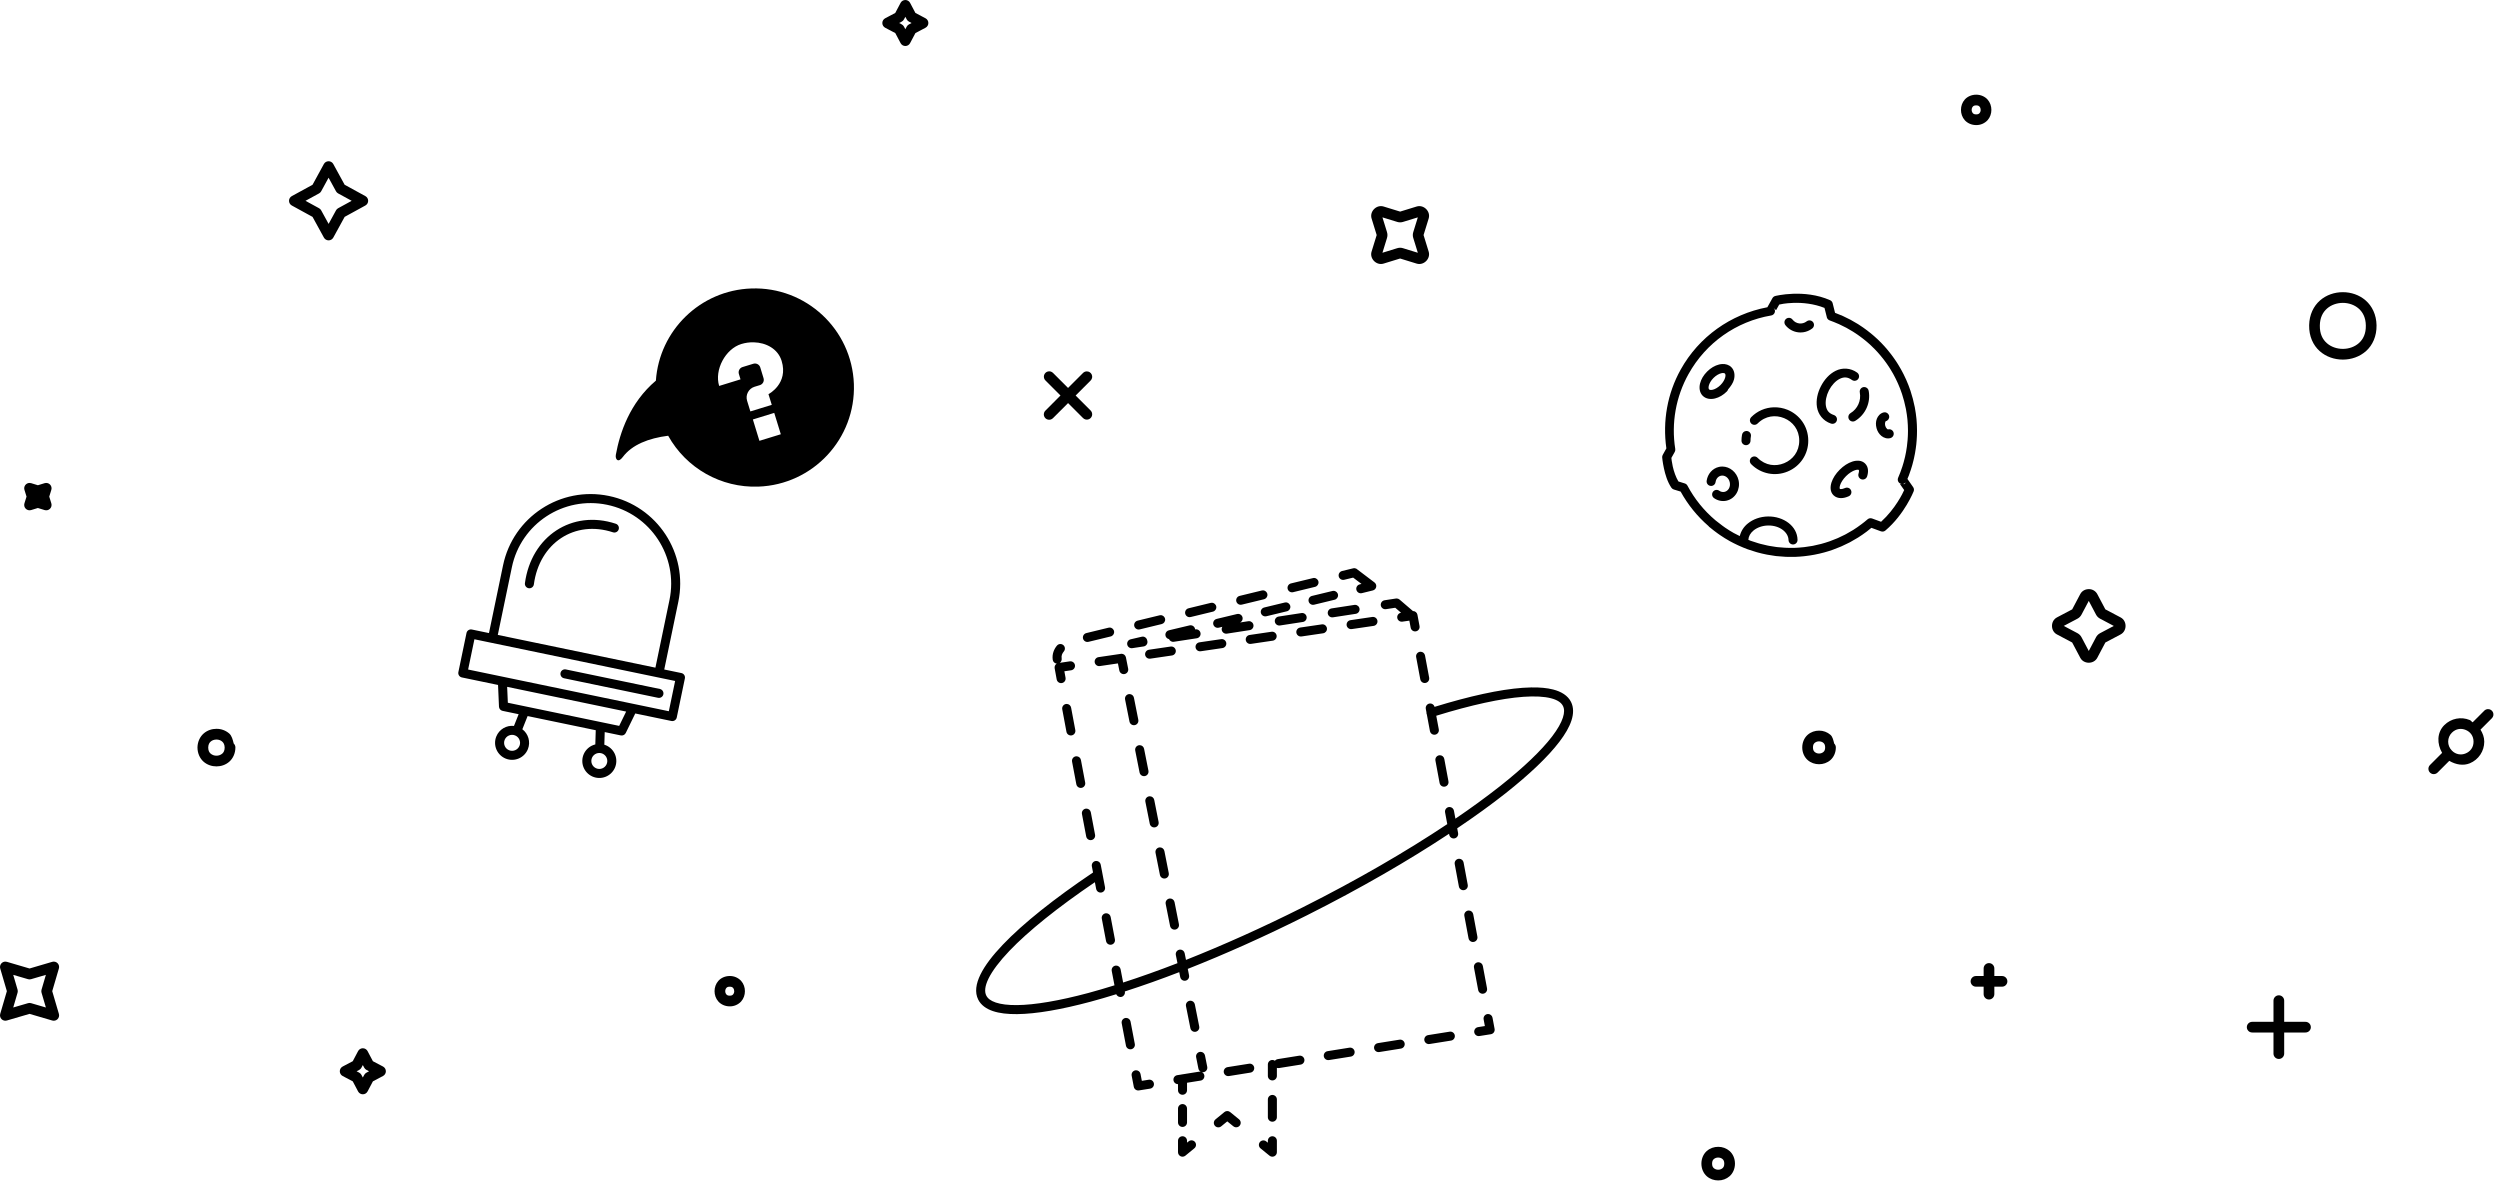 <?xml version="1.0" encoding="UTF-8"?>
<svg width="277px" height="131px" viewBox="0 0 277 131" version="1.1" xmlns="http://www.w3.org/2000/svg" xmlns:xlink="http://www.w3.org/1999/xlink">
    <!-- Generator: Sketch 48.1 (47250) - http://www.bohemiancoding.com/sketch -->
    <title>empty-no-repo</title>
    <desc>Created with Sketch.</desc>
    <defs></defs>
    <g stroke="none" stroke-width="1" fill="none" fill-rule="evenodd">
        <g fill="#000000" fill-rule="nonzero">
            <path d="M70.126,62.186 C68.339,57.596 63.17,55.322 58.581,57.109 C53.991,58.895 51.718,64.063 53.504,68.653 L56.281,75.793 L72.904,69.325 L70.126,62.186 Z M73.732,70.076 L56.178,76.906 C55.921,77.006 55.631,76.878 55.531,76.621 L52.572,69.016 C50.586,63.911 53.113,58.163 58.218,56.177 C63.322,54.19 69.07,56.718 71.058,61.823 L74.017,69.428 C74.117,69.686 73.989,69.976 73.732,70.076 Z M56.583,68.921 C54.602,64.737 56.473,60.446 60.792,59.31 C61.059,59.239 61.218,58.966 61.148,58.699 C61.078,58.432 60.804,58.272 60.537,58.343 C55.601,59.641 53.435,64.609 55.679,69.349 C55.798,69.599 56.096,69.705 56.345,69.587 C56.595,69.469 56.701,69.171 56.583,68.921 Z M76.78,72.564 L75.539,69.373 L54.371,77.61 L55.612,80.801 L76.78,72.564 Z M77.609,73.315 L55.509,81.914 C55.252,82.014 54.962,81.887 54.862,81.629 L53.258,77.506 C53.158,77.249 53.285,76.959 53.542,76.859 L75.642,68.26 C75.9,68.16 76.19,68.287 76.29,68.545 L77.894,72.668 C77.994,72.925 77.866,73.215 77.609,73.315 Z M74.604,71.037 L64.69,74.894 C64.432,74.994 64.305,75.284 64.405,75.542 C64.505,75.799 64.795,75.926 65.052,75.826 L74.966,71.969 C75.224,71.869 75.351,71.579 75.251,71.322 C75.151,71.065 74.861,70.937 74.604,71.037 Z M72.834,75.173 L60.285,80.056 L61.308,81.491 L73.05,76.922 L72.834,75.173 Z M73.775,77.712 L61.308,82.564 C61.095,82.647 60.852,82.575 60.72,82.389 L59.098,80.113 C58.908,79.847 59.02,79.475 59.323,79.357 L73.07,74.009 C73.374,73.89 73.708,74.09 73.748,74.413 L74.09,77.185 C74.118,77.412 73.988,77.629 73.775,77.712 Z M64.989,84.787 C64.894,84.308 64.427,83.997 63.949,84.092 C63.469,84.188 63.158,84.654 63.253,85.133 C63.349,85.613 63.814,85.924 64.293,85.829 C64.773,85.733 65.084,85.267 64.989,84.787 Z M63.276,83.275 L62.886,81.32 C62.832,81.049 63.008,80.786 63.279,80.732 C63.55,80.678 63.813,80.854 63.867,81.124 L64.256,83.08 C65.082,83.139 65.801,83.741 65.97,84.592 C66.173,85.614 65.51,86.605 64.489,86.809 C63.468,87.012 62.476,86.35 62.272,85.328 C62.103,84.477 62.535,83.646 63.276,83.275 Z M73.03,79.937 C73.174,80.173 73.099,80.481 72.862,80.624 C72.626,80.767 72.319,80.692 72.176,80.456 L70.917,78.382 C70.773,78.146 70.848,77.839 71.085,77.695 C71.321,77.552 71.628,77.627 71.771,77.863 L73.03,79.937 Z M74.078,80.922 C73.825,80.504 73.28,80.371 72.863,80.624 C72.444,80.878 72.311,81.422 72.565,81.84 C72.818,82.258 73.363,82.391 73.781,82.137 C74.199,81.883 74.332,81.339 74.078,80.922 Z M74.933,80.404 C75.473,81.292 75.19,82.452 74.3,82.992 C73.41,83.532 72.25,83.249 71.71,82.359 C71.17,81.469 71.454,80.311 72.344,79.769 C73.234,79.23 74.394,79.513 74.933,80.404 Z" transform="translate(64.911, 71.172) rotate(33) translate(-64.911, -71.172) "></path>
            <path d="M83.242,31.963 C77.567,32.163 73.052,36.633 72.672,42.176 C69.779,44.626 68.674,47.965 68.236,50.383 C68.146,50.865 68.473,51.35 68.996,50.65 C70.028,49.267 71.873,48.552 74.033,48.28 C76.038,51.887 79.896,54.065 84.02,53.918 C90.083,53.703 94.823,48.615 94.61,42.553 L94.61,42.551 C94.391,36.488 89.302,31.748 83.242,31.963 Z M83.512,37.928 C84.889,37.96 86.196,38.654 86.605,39.986 C87.385,42.519 85.146,43.674 85.146,43.674 L85.512,44.857 L83.141,45.587 L82.777,44.402 L82.779,44.404 C82.579,43.754 82.948,43.056 83.599,42.854 L84.189,42.674 C84.347,42.627 84.48,42.519 84.558,42.372 C84.635,42.226 84.65,42.055 84.599,41.898 L84.239,40.715 C84.192,40.557 84.084,40.425 83.938,40.348 C83.792,40.271 83.622,40.255 83.465,40.305 L82.279,40.668 C82.121,40.715 81.989,40.823 81.912,40.968 C81.835,41.114 81.819,41.284 81.869,41.441 L82.049,42.033 L79.682,42.762 C79.136,40.986 80.366,38.662 82.141,38.115 C82.585,37.98 83.047,37.917 83.511,37.928 L83.512,37.928 Z M85.785,45.748 L86.514,48.115 L84.143,48.844 L83.418,46.477 L85.785,45.748 Z"></path>
            <path d="M100.303,-5.82867088e-15 C100.087,0.003 99.889,0.123 99.787,0.314 L99.195,1.434 L98.078,2.025 C97.883,2.127 97.761,2.33 97.761,2.55 C97.761,2.77 97.883,2.973 98.078,3.075 L99.198,3.665 L99.788,4.783 C99.891,4.977 100.092,5.098 100.312,5.098 C100.532,5.098 100.733,4.977 100.836,4.783 L101.428,3.666 L102.547,3.074 C102.742,2.971 102.863,2.769 102.863,2.55 C102.863,2.33 102.742,2.128 102.547,2.025 L101.427,1.434 L100.836,0.314 C100.731,0.118 100.526,-0.004 100.303,-7.16092496e-15 Z M100.313,1.861 L100.465,2.148 C100.52,2.253 100.606,2.34 100.711,2.396 L101,2.551 L100.71,2.703 C100.606,2.759 100.52,2.844 100.465,2.949 L100.312,3.236 L100.16,2.949 C100.104,2.843 100.018,2.757 99.912,2.701 L99.625,2.549 L99.912,2.396 C100.018,2.34 100.104,2.254 100.16,2.148 L100.313,1.861 Z M218.961,10.491 C218.449,10.491 217.988,10.702 217.697,11.029 C217.407,11.356 217.276,11.769 217.276,12.174 C217.276,12.578 217.406,12.991 217.697,13.318 C217.988,13.645 218.449,13.859 218.961,13.859 C219.439,13.866 219.898,13.669 220.223,13.319 C220.513,12.991 220.645,12.579 220.645,12.174 C220.645,11.769 220.513,11.356 220.223,11.029 C219.933,10.702 219.473,10.49 218.961,10.49 L218.961,10.491 Z M218.961,11.676 C219.177,11.676 219.263,11.736 219.336,11.818 C219.418,11.918 219.461,12.045 219.459,12.174 C219.459,12.314 219.409,12.449 219.336,12.531 C219.263,12.614 219.176,12.674 218.961,12.674 C218.746,12.674 218.657,12.614 218.584,12.531 C218.502,12.43 218.459,12.304 218.461,12.174 C218.461,12.033 218.511,11.901 218.584,11.818 C218.657,11.736 218.746,11.676 218.961,11.676 Z M36.39,17.866 C36.18,17.871 35.988,17.988 35.886,18.172 L34.63,20.472 L32.331,21.73 C32.141,21.834 32.023,22.033 32.023,22.25 C32.023,22.467 32.141,22.666 32.331,22.77 L34.63,24.03 L35.89,26.326 C35.994,26.515 36.193,26.633 36.41,26.633 C36.626,26.633 36.825,26.515 36.929,26.326 L38.187,24.029 L40.485,22.769 C40.674,22.665 40.792,22.466 40.792,22.25 C40.792,22.033 40.674,21.834 40.485,21.73 L38.185,20.47 L36.927,18.172 C36.82,17.977 36.612,17.858 36.39,17.865 L36.39,17.866 Z M36.407,19.691 L37.23,21.195 C37.284,21.294 37.365,21.376 37.464,21.43 L38.966,22.25 L37.464,23.072 C37.365,23.126 37.284,23.208 37.23,23.307 L36.41,24.809 L35.587,23.307 C35.533,23.208 35.452,23.126 35.353,23.072 L33.849,22.25 L35.351,21.43 C35.451,21.375 35.533,21.293 35.587,21.193 L36.407,19.691 Z M153.3,22.881 C152.516,22.641 151.73,23.428 151.972,24.211 L152.536,26.043 L151.983,27.836 C151.983,27.837 151.983,27.837 151.983,27.838 C151.978,27.851 151.974,27.864 151.97,27.877 C151.728,28.66 152.514,29.447 153.298,29.207 L155.132,28.643 L156.966,29.207 C157.75,29.45 158.539,28.661 158.296,27.877 L157.731,26.043 L158.296,24.213 L158.296,24.211 C158.54,23.427 157.752,22.642 156.97,22.881 C156.969,22.881 156.969,22.881 156.968,22.881 L155.134,23.445 L153.3,22.881 Z M153.175,24.084 L154.821,24.59 C154.822,24.591 154.824,24.591 154.825,24.592 C155.028,24.652 155.242,24.652 155.445,24.592 C155.446,24.591 155.447,24.591 155.448,24.59 L157.095,24.084 L156.587,25.73 C156.586,25.731 156.586,25.733 156.585,25.734 C156.525,25.936 156.525,26.152 156.585,26.354 C156.586,26.355 156.586,26.356 156.587,26.357 L157.095,28.006 L155.452,27.5 C155.244,27.433 155.021,27.433 154.813,27.5 L154.811,27.5 L153.175,28.006 L153.683,26.357 L153.681,26.357 C153.745,26.153 153.745,25.934 153.681,25.73 L153.683,25.73 L153.175,24.084 Z M259.587,32.373 C258.68,32.373 257.764,32.67 257.056,33.291 C256.348,33.911 255.874,34.865 255.853,36.041 C255.831,37.256 256.294,38.247 257.009,38.891 C257.723,39.535 258.659,39.844 259.587,39.844 C260.514,39.844 261.45,39.534 262.165,38.891 C262.88,38.247 263.343,37.256 263.321,36.041 C263.301,34.865 262.824,33.911 262.116,33.291 C261.408,32.671 260.494,32.373 259.586,32.373 L259.587,32.373 Z M259.587,33.559 C260.232,33.559 260.87,33.776 261.335,34.184 C261.8,34.592 262.12,35.181 262.135,36.063 C262.152,36.979 261.838,37.588 261.37,38.01 C260.902,38.432 260.25,38.656 259.587,38.656 C258.925,38.656 258.27,38.432 257.802,38.01 C257.334,37.588 257.022,36.98 257.038,36.063 C257.054,35.181 257.373,34.592 257.838,34.183 C258.304,33.776 258.942,33.559 259.587,33.559 Z M120.402,41.15 C120.248,41.155 120.101,41.219 119.994,41.33 L118.34,42.984 L116.688,41.332 C116.54,41.172 116.317,41.107 116.107,41.16 C115.896,41.214 115.732,41.378 115.678,41.589 C115.625,41.799 115.69,42.022 115.85,42.17 L117.502,43.822 L115.85,45.477 C115.687,45.624 115.619,45.849 115.672,46.061 C115.725,46.274 115.891,46.44 116.104,46.493 C116.317,46.546 116.541,46.477 116.688,46.314 L118.342,44.662 L119.994,46.314 C120.143,46.468 120.363,46.531 120.57,46.477 C120.778,46.423 120.94,46.261 120.995,46.054 C121.049,45.847 120.988,45.626 120.834,45.477 L119.18,43.824 L120.834,42.17 C121.011,42 121.065,41.738 120.969,41.511 C120.873,41.285 120.648,41.141 120.402,41.15 Z M3.273,53.51 C3.085,53.511 2.909,53.601 2.798,53.752 C2.687,53.903 2.654,54.098 2.709,54.277 L2.939,55.025 L2.707,55.773 C2.642,55.983 2.698,56.212 2.853,56.367 C3.008,56.523 3.237,56.58 3.447,56.516 L4.197,56.286 L4.945,56.516 C5.155,56.581 5.385,56.525 5.541,56.369 C5.696,56.213 5.753,55.983 5.687,55.773 L5.457,55.025 L5.687,54.277 C5.752,54.067 5.695,53.839 5.54,53.683 C5.385,53.528 5.157,53.471 4.947,53.535 L4.199,53.765 L3.449,53.535 C3.392,53.518 3.333,53.509 3.273,53.51 Z M231.436,65.275 C231.062,65.275 230.69,65.457 230.498,65.818 C230.497,65.818 230.497,65.818 230.496,65.818 L229.598,67.518 L227.902,68.412 C227.902,68.413 227.902,68.413 227.902,68.414 C227.18,68.798 227.18,69.907 227.902,70.291 L229.596,71.188 L230.496,72.887 C230.497,72.888 230.497,72.888 230.498,72.889 C230.882,73.611 231.991,73.611 232.375,72.889 C232.376,72.888 232.376,72.888 232.377,72.887 L233.275,71.189 L234.971,70.293 C234.971,70.292 234.971,70.292 234.971,70.291 C235.693,69.907 235.693,68.798 234.971,68.414 L233.273,67.516 L232.375,65.818 C232.187,65.476 231.825,65.267 231.435,65.275 L231.436,65.275 Z M231.436,66.58 L232.242,68.104 C232.342,68.292 232.497,68.447 232.686,68.547 L234.209,69.354 L232.686,70.158 C232.685,70.159 232.685,70.159 232.684,70.16 C232.496,70.26 232.342,70.414 232.242,70.602 C232.242,70.603 232.242,70.603 232.242,70.604 L231.436,72.127 L230.631,70.606 L230.629,70.604 C230.53,70.415 230.377,70.261 230.189,70.16 C230.188,70.159 230.188,70.159 230.187,70.158 L228.664,69.352 L230.187,68.547 C230.188,68.547 230.188,68.547 230.189,68.547 C230.377,68.447 230.529,68.292 230.629,68.104 L230.631,68.1 L231.436,66.58 Z M275.66,78.57 C275.506,78.575 275.359,78.639 275.252,78.75 L273.969,80.033 C273.854,79.963 273.779,79.833 273.656,79.781 C272.688,79.379 271.573,79.6 270.832,80.341 C270.831,80.341 270.831,80.341 270.83,80.341 C269.985,81.187 270.015,82.426 270.586,83.418 L269.24,84.764 C269.09,84.914 269.032,85.133 269.087,85.337 C269.142,85.542 269.302,85.702 269.507,85.756 C269.712,85.811 269.93,85.752 270.08,85.602 L271.38,84.301 C272.108,84.731 272.94,84.869 273.656,84.572 C274.625,84.172 275.257,83.226 275.256,82.178 C275.256,81.67 275.076,81.23 274.838,80.844 L276.092,79.59 C276.269,79.42 276.323,79.158 276.227,78.931 C276.131,78.705 275.906,78.561 275.66,78.57 Z M272.422,80.78 C272.685,80.735 272.953,80.774 273.202,80.877 C273.697,81.083 274.068,81.527 274.068,82.177 C274.068,82.829 273.698,83.271 273.201,83.477 C272.686,83.703 272.085,83.587 271.691,83.186 C271.682,83.176 271.673,83.167 271.664,83.158 C271.402,82.895 271.256,82.539 271.257,82.168 C271.258,81.797 271.406,81.441 271.67,81.18 C271.9,80.951 272.16,80.823 272.422,80.78 Z M23.982,80.753 C23.482,80.753 22.972,80.917 22.57,81.267 C22.168,81.617 21.897,82.163 21.88,82.8 C21.88,82.805 21.88,82.81 21.88,82.815 C21.88,83.466 22.146,84.03 22.55,84.39 C22.956,84.75 23.474,84.917 23.982,84.917 C24.492,84.917 25.007,84.75 25.412,84.39 C25.817,84.03 26.082,83.466 26.082,82.815 C26.082,82.81 26.082,82.805 26.082,82.8 C26.082,82.799 26.082,82.799 26.082,82.798 C26.078,82.64 26.01,82.49 25.895,82.382 C25.789,81.96 25.685,81.522 25.393,81.267 C25.001,80.931 24.5,80.748 23.983,80.753 L23.982,80.753 Z M201.551,80.954 C201.102,80.954 200.645,81.101 200.285,81.421 C199.925,81.741 199.689,82.245 199.689,82.815 C199.689,83.387 199.925,83.89 200.285,84.21 C200.645,84.53 201.102,84.677 201.551,84.677 C202,84.677 202.458,84.53 202.818,84.21 C203.178,83.89 203.412,83.387 203.412,82.815 C203.412,82.653 203.346,82.497 203.229,82.385 C203.135,82.027 203.065,81.642 202.816,81.421 C202.466,81.115 202.016,80.949 201.551,80.954 Z M23.982,81.94 C24.222,81.94 24.453,82.022 24.613,82.161 C24.772,82.299 24.881,82.488 24.893,82.823 C24.89,83.17 24.783,83.362 24.625,83.503 C24.445,83.653 24.217,83.734 23.982,83.731 C23.748,83.734 23.52,83.653 23.34,83.503 C23.181,83.362 23.073,83.17 23.07,82.823 C23.081,82.488 23.191,82.299 23.35,82.161 C23.51,82.021 23.742,81.941 23.982,81.941 L23.982,81.94 Z M201.551,82.142 C201.736,82.142 201.914,82.205 202.029,82.308 C202.145,82.41 202.227,82.541 202.227,82.815 C202.227,83.09 202.145,83.221 202.029,83.323 C201.895,83.434 201.725,83.493 201.551,83.491 C201.377,83.494 201.208,83.434 201.074,83.323 C200.959,83.221 200.877,83.09 200.877,82.815 C200.877,82.541 200.957,82.41 201.072,82.308 C201.207,82.198 201.377,82.139 201.551,82.142 Z M0.584,106.547 C0.399,106.55 0.226,106.639 0.117,106.788 C0.007,106.936 -0.027,107.128 0.024,107.305 L0.76,109.822 L0.023,112.338 C-0.037,112.546 0.021,112.77 0.174,112.923 C0.328,113.076 0.552,113.133 0.76,113.072 L3.275,112.336 L5.791,113.074 C5.999,113.134 6.223,113.076 6.376,112.923 C6.528,112.77 6.586,112.546 6.525,112.338 L5.787,109.822 L6.525,107.307 C6.587,107.099 6.529,106.874 6.376,106.72 C6.222,106.566 5.997,106.509 5.789,106.57 L3.275,107.309 L0.76,106.57 C0.703,106.554 0.643,106.546 0.584,106.547 Z M220.371,106.711 C220.214,106.713 220.064,106.778 219.954,106.891 C219.845,107.004 219.785,107.156 219.787,107.313 L219.787,108.141 L218.961,108.141 C218.744,108.132 218.539,108.243 218.427,108.43 C218.316,108.617 218.316,108.85 218.427,109.037 C218.539,109.224 218.744,109.335 218.961,109.326 L219.787,109.326 L219.787,110.152 C219.787,110.48 220.052,110.745 220.38,110.745 C220.708,110.745 220.973,110.48 220.973,110.152 L220.973,109.326 L221.801,109.326 C222.018,109.335 222.223,109.224 222.335,109.037 C222.446,108.85 222.446,108.617 222.335,108.43 C222.223,108.243 222.018,108.132 221.801,108.141 L220.973,108.141 L220.973,107.313 C220.975,107.153 220.913,106.998 220.799,106.885 C220.686,106.771 220.531,106.709 220.371,106.711 Z M1.467,108.014 L3.107,108.494 C3.216,108.526 3.332,108.526 3.441,108.494 L5.084,108.014 L4.602,109.656 C4.57,109.765 4.57,109.881 4.602,109.99 L5.084,111.63 L3.441,111.15 C3.333,111.118 3.217,111.118 3.109,111.15 L1.467,111.63 L1.947,109.988 C1.979,109.88 1.979,109.764 1.947,109.656 L1.467,108.014 Z M80.857,108.141 C80.346,108.141 79.887,108.351 79.596,108.678 C79.306,109.004 79.172,109.418 79.172,109.822 C79.172,110.227 79.304,110.638 79.594,110.965 C79.884,111.292 80.342,111.505 80.854,111.505 C81.331,111.512 81.79,111.316 82.115,110.967 C82.405,110.64 82.537,110.229 82.537,109.824 C82.537,109.42 82.407,109.009 82.117,108.682 C81.792,108.332 81.335,108.135 80.857,108.141 Z M80.855,109.326 C81.071,109.326 81.158,109.386 81.23,109.469 C81.311,109.569 81.354,109.695 81.352,109.824 C81.354,109.954 81.31,110.08 81.228,110.18 C81.155,110.262 81.071,110.32 80.855,110.32 C80.64,110.32 80.553,110.26 80.48,110.178 C80.398,110.078 80.355,109.951 80.357,109.822 C80.357,109.682 80.407,109.549 80.48,109.467 C80.553,109.385 80.64,109.326 80.855,109.327 L80.855,109.326 Z M252.486,110.279 C252.329,110.281 252.179,110.346 252.069,110.459 C251.96,110.572 251.9,110.724 251.902,110.881 L251.902,113.217 L249.564,113.217 C249.347,113.208 249.142,113.319 249.03,113.506 C248.919,113.693 248.919,113.926 249.03,114.113 C249.142,114.3 249.347,114.411 249.564,114.402 L251.902,114.402 L251.902,116.74 C251.902,117.068 252.167,117.333 252.495,117.333 C252.823,117.333 253.088,117.068 253.088,116.74 L253.088,114.402 L255.426,114.402 C255.643,114.411 255.848,114.3 255.96,114.113 C256.071,113.926 256.071,113.693 255.96,113.506 C255.848,113.319 255.643,113.208 255.426,113.217 L253.088,113.217 L253.088,110.881 C253.09,110.721 253.028,110.566 252.914,110.453 C252.801,110.339 252.646,110.277 252.486,110.279 Z M40.19,116.146 C39.974,116.15 39.777,116.272 39.677,116.463 L39.085,117.582 L37.965,118.172 C37.77,118.275 37.649,118.477 37.649,118.697 C37.649,118.916 37.77,119.118 37.965,119.221 L39.085,119.813 L39.677,120.932 C39.78,121.127 39.982,121.248 40.202,121.248 C40.421,121.248 40.623,121.127 40.726,120.932 L41.317,119.814 L42.437,119.221 C42.632,119.119 42.754,118.916 42.754,118.696 C42.754,118.476 42.632,118.273 42.437,118.171 L41.317,117.582 L40.726,116.462 C40.621,116.264 40.414,116.142 40.19,116.146 Z M40.2,118.008 L40.355,118.297 C40.411,118.403 40.497,118.489 40.603,118.545 L40.892,118.697 L40.601,118.852 C40.496,118.908 40.411,118.993 40.355,119.098 L40.2,119.387 L40.048,119.097 C39.993,118.992 39.907,118.906 39.802,118.85 L39.512,118.697 L39.802,118.545 C39.907,118.489 39.993,118.402 40.048,118.297 L40.2,118.008 Z M190.374,127.068 C189.925,127.068 189.468,127.215 189.108,127.535 C188.748,127.855 188.515,128.359 188.515,128.93 C188.515,129.5 188.748,130.004 189.108,130.324 C189.468,130.644 189.925,130.791 190.374,130.791 C190.84,130.796 191.291,130.63 191.642,130.324 C192.002,130.004 192.235,129.501 192.235,128.93 C192.235,128.359 192.002,127.855 191.642,127.535 C191.291,127.229 190.84,127.063 190.374,127.068 Z M190.374,128.256 C190.559,128.256 190.737,128.319 190.853,128.422 C190.968,128.525 191.05,128.655 191.05,128.93 C191.05,129.204 190.968,129.335 190.853,129.438 C190.718,129.549 190.548,129.608 190.374,129.605 C190.2,129.608 190.031,129.549 189.897,129.438 C189.782,129.335 189.7,129.204 189.7,128.93 C189.7,128.655 189.782,128.525 189.897,128.422 C190.031,128.312 190.2,128.253 190.374,128.256 Z"></path>
            <path d="M150.018,62.953 C149.962,62.955 149.906,62.967 149.854,62.988 L148.701,63.268 C148.433,63.333 148.268,63.604 148.333,63.872 C148.398,64.14 148.669,64.305 148.937,64.24 L149.93,64 L150.854,64.7 L150.656,64.748 C150.387,64.813 150.223,65.084 150.288,65.353 C150.353,65.622 150.624,65.786 150.893,65.721 L152.111,65.421 C152.298,65.375 152.442,65.227 152.481,65.039 C152.521,64.85 152.449,64.656 152.297,64.539 L150.42,63.115 C150.34,63.029 150.233,62.974 150.117,62.959 C150.084,62.954 150.05,62.952 150.017,62.953 L150.018,62.953 Z M145.605,64.037 C145.586,64.037 145.568,64.037 145.549,64.039 C145.521,64.042 145.494,64.047 145.467,64.055 L143.039,64.643 C142.771,64.708 142.606,64.979 142.671,65.247 C142.736,65.515 143.007,65.68 143.275,65.615 L145.701,65.025 C145.948,64.97 146.115,64.74 146.091,64.489 C146.066,64.238 145.859,64.044 145.606,64.037 L145.605,64.037 Z M139.938,65.412 C139.893,65.411 139.848,65.417 139.805,65.428 L137.377,66.018 C137.194,66.051 137.045,66.183 136.99,66.36 C136.934,66.537 136.981,66.73 137.112,66.862 C137.243,66.994 137.436,67.042 137.613,66.988 L140.041,66.4 C140.289,66.345 140.456,66.113 140.43,65.86 C140.403,65.608 140.192,65.415 139.938,65.412 Z M147.77,65.465 C147.751,65.465 147.732,65.465 147.713,65.467 C147.685,65.47 147.657,65.475 147.629,65.482 C146.936,65.651 146.176,65.833 145.365,66.029 C145.096,66.094 144.932,66.365 144.997,66.634 C145.062,66.903 145.333,67.067 145.602,67.002 L147.865,66.453 C148.112,66.398 148.279,66.168 148.255,65.917 C148.23,65.666 148.023,65.472 147.77,65.465 Z M154.75,66.311 C154.723,66.311 154.696,66.312 154.67,66.316 L153.424,66.506 C153.244,66.529 153.09,66.648 153.022,66.817 C152.955,66.986 152.984,67.178 153.099,67.319 C153.215,67.459 153.397,67.527 153.576,67.494 L154.594,67.34 L155.236,67.89 C154.963,67.931 154.775,68.186 154.816,68.46 C154.858,68.733 155.113,68.92 155.386,68.879 L156.156,68.768 L156.299,69.531 C156.324,69.713 156.448,69.867 156.621,69.931 C156.793,69.995 156.987,69.959 157.125,69.837 C157.263,69.715 157.323,69.527 157.281,69.348 L157.051,68.111 C157.006,67.873 156.797,67.701 156.555,67.703 L156.553,67.703 L155.07,66.43 C154.981,66.354 154.867,66.311 154.75,66.31 L154.75,66.311 Z M142.482,66.744 C142.437,66.743 142.392,66.749 142.348,66.76 L140.084,67.307 C139.907,67.346 139.765,67.477 139.712,67.65 C139.66,67.824 139.705,68.012 139.831,68.142 C139.956,68.273 140.143,68.325 140.318,68.279 L142.582,67.732 C142.829,67.677 142.996,67.446 142.971,67.194 C142.945,66.941 142.735,66.748 142.482,66.744 Z M134.275,66.785 C134.23,66.784 134.186,66.79 134.143,66.801 L131.717,67.391 C131.534,67.424 131.385,67.556 131.33,67.733 C131.274,67.91 131.321,68.103 131.452,68.235 C131.583,68.367 131.776,68.415 131.953,68.361 L134.379,67.773 C134.627,67.718 134.794,67.485 134.767,67.233 C134.741,66.98 134.529,66.787 134.275,66.785 Z M150.15,67.018 C150.122,67.017 150.094,67.019 150.066,67.023 L147.549,67.41 C147.369,67.433 147.215,67.552 147.147,67.721 C147.08,67.89 147.109,68.082 147.224,68.223 C147.34,68.363 147.522,68.431 147.701,68.398 L150.219,68.012 C150.476,67.972 150.659,67.742 150.641,67.483 C150.623,67.224 150.41,67.022 150.15,67.018 Z M144.275,67.92 C144.247,67.92 144.219,67.923 144.191,67.928 L141.671,68.314 C141.398,68.356 141.211,68.612 141.253,68.885 C141.295,69.158 141.551,69.345 141.824,69.303 L144.342,68.916 C144.605,68.883 144.796,68.65 144.778,68.386 C144.76,68.122 144.54,67.918 144.275,67.92 Z M137.199,68.018 C137.154,68.017 137.108,68.022 137.064,68.033 L134.801,68.576 C134.627,68.618 134.489,68.749 134.438,68.921 C134.387,69.092 134.432,69.277 134.555,69.407 C134.678,69.537 134.861,69.591 135.035,69.549 L135.434,69.453 C135.331,69.62 135.336,69.832 135.446,69.995 C135.557,70.157 135.752,70.24 135.945,70.207 L138.465,69.818 C138.722,69.778 138.905,69.548 138.887,69.289 C138.869,69.03 138.656,68.828 138.396,68.824 C138.368,68.824 138.34,68.826 138.312,68.83 L137.402,68.97 C137.612,68.871 137.726,68.641 137.677,68.414 C137.629,68.187 137.431,68.023 137.199,68.018 Z M128.613,68.16 C128.568,68.159 128.523,68.165 128.48,68.176 L126.055,68.764 C125.878,68.803 125.736,68.934 125.683,69.107 C125.631,69.281 125.676,69.469 125.802,69.599 C125.927,69.73 126.114,69.782 126.289,69.736 L128.717,69.146 C128.961,69.087 129.124,68.857 129.097,68.607 C129.071,68.358 128.864,68.166 128.613,68.16 Z M152.135,68.354 C152.106,68.353 152.077,68.355 152.049,68.359 L149.654,68.711 C149.47,68.728 149.31,68.845 149.239,69.016 C149.168,69.187 149.196,69.383 149.314,69.526 C149.431,69.669 149.618,69.736 149.799,69.699 L152.195,69.349 C152.453,69.313 152.64,69.084 152.624,68.824 C152.609,68.564 152.396,68.359 152.135,68.354 Z M146.545,69.174 C146.517,69.174 146.489,69.176 146.461,69.18 L144.064,69.531 C143.885,69.555 143.733,69.673 143.665,69.841 C143.598,70.008 143.626,70.199 143.74,70.34 C143.853,70.481 144.033,70.549 144.211,70.52 L146.605,70.168 C146.86,70.129 147.044,69.902 147.028,69.644 C147.013,69.386 146.803,69.182 146.545,69.174 Z M131.898,69.281 C131.887,69.281 131.876,69.282 131.865,69.283 C131.837,69.285 131.81,69.29 131.783,69.297 L129.518,69.836 C129.285,69.886 129.12,70.092 129.122,70.33 C129.125,70.568 129.294,70.771 129.528,70.816 C129.62,71.026 129.842,71.146 130.068,71.109 L132.588,70.723 C132.851,70.69 133.042,70.457 133.024,70.193 C133.006,69.929 132.785,69.724 132.52,69.727 C132.492,69.727 132.464,69.729 132.436,69.734 L132.418,69.736 C132.394,69.47 132.165,69.269 131.898,69.281 Z M122.953,69.533 C122.908,69.532 122.863,69.538 122.82,69.549 L120.393,70.139 C120.21,70.172 120.061,70.304 120.006,70.481 C119.95,70.658 119.997,70.851 120.128,70.983 C120.259,71.115 120.452,71.163 120.629,71.109 L123.055,70.521 C123.303,70.466 123.47,70.234 123.444,69.982 C123.418,69.729 123.207,69.536 122.953,69.533 Z M140.957,69.993 C140.929,69.993 140.901,69.995 140.873,70 L138.477,70.352 C138.293,70.37 138.134,70.487 138.063,70.658 C137.992,70.828 138.021,71.024 138.139,71.167 C138.256,71.31 138.442,71.376 138.623,71.34 L141.018,70.988 C141.279,70.955 141.47,70.724 141.454,70.461 C141.438,70.198 141.22,69.993 140.957,69.992 L140.957,69.993 Z M126.631,70.535 C126.585,70.534 126.54,70.54 126.496,70.551 C126.078,70.65 125.671,70.744 125.279,70.834 C125.016,70.893 124.847,71.15 124.897,71.415 C124.947,71.68 125.198,71.857 125.465,71.816 L126.709,71.627 C126.856,71.607 126.987,71.522 127.066,71.395 C127.144,71.269 127.162,71.114 127.115,70.973 C127.084,70.727 126.879,70.541 126.631,70.535 Z M135.369,70.813 C135.341,70.813 135.313,70.815 135.285,70.82 L132.891,71.17 C132.714,71.196 132.564,71.314 132.498,71.48 C132.432,71.646 132.46,71.835 132.57,71.975 C132.681,72.115 132.858,72.186 133.035,72.16 L135.43,71.809 C135.695,71.78 135.891,71.548 135.875,71.282 C135.859,71.016 135.637,70.809 135.37,70.812 L135.369,70.813 Z M117.484,71.355 C117.337,71.358 117.198,71.425 117.105,71.539 C116.793,71.914 116.548,72.467 116.643,73.105 C116.676,73.331 116.859,73.505 117.086,73.529 C116.909,73.637 116.818,73.843 116.856,74.047 L117.08,75.281 C117.112,75.457 117.236,75.602 117.404,75.662 C117.572,75.722 117.76,75.688 117.896,75.572 C118.032,75.456 118.096,75.277 118.064,75.101 L117.932,74.377 L118.666,74.27 C118.931,74.241 119.127,74.009 119.111,73.743 C119.095,73.477 118.873,73.27 118.606,73.273 C118.577,73.273 118.548,73.275 118.52,73.279 L117.424,73.441 C117.579,73.333 117.66,73.146 117.633,72.959 C117.583,72.629 117.688,72.405 117.875,72.179 C118.002,72.029 118.029,71.819 117.945,71.642 C117.861,71.464 117.681,71.353 117.485,71.356 L117.484,71.355 Z M129.784,71.633 C129.755,71.632 129.726,71.634 129.697,71.639 L127.303,71.99 C127.126,72.016 126.976,72.134 126.91,72.3 C126.844,72.466 126.872,72.655 126.982,72.795 C127.093,72.935 127.27,73.006 127.447,72.98 L129.844,72.629 C130.105,72.596 130.296,72.366 130.28,72.103 C130.264,71.84 130.047,71.635 129.784,71.633 Z M157.4,72.213 C157.25,72.213 157.108,72.28 157.014,72.396 C156.919,72.512 156.881,72.664 156.91,72.811 L157.367,75.27 C157.4,75.446 157.524,75.591 157.693,75.651 C157.862,75.71 158.049,75.675 158.185,75.559 C158.321,75.442 158.385,75.262 158.352,75.086 L157.892,72.627 C157.85,72.388 157.643,72.213 157.4,72.213 Z M124.256,72.436 C124.206,72.436 124.157,72.444 124.109,72.459 L121.715,72.811 C121.442,72.851 121.252,73.105 121.292,73.378 C121.332,73.651 121.586,73.841 121.859,73.801 L123.865,73.506 L124.018,74.273 C124.047,74.454 124.172,74.605 124.345,74.666 C124.518,74.727 124.71,74.689 124.847,74.566 C124.983,74.444 125.041,74.256 124.998,74.078 L124.754,72.844 C124.709,72.605 124.499,72.433 124.256,72.436 Z M169.68,76.166 C169.372,76.171 169.051,76.186 168.717,76.209 C166.163,76.391 162.822,77.129 158.951,78.319 C158.894,78.099 158.696,77.946 158.469,77.945 C158.319,77.945 158.177,78.012 158.082,78.129 C157.987,78.245 157.949,78.398 157.979,78.545 L158.049,78.918 C158.041,79.007 158.057,79.097 158.096,79.178 L158.436,81.002 C158.469,81.178 158.593,81.323 158.762,81.382 C158.93,81.442 159.118,81.406 159.254,81.29 C159.389,81.174 159.453,80.994 159.42,80.818 L159.137,79.305 C163.011,78.109 166.339,77.382 168.789,77.207 C170.06,77.117 171.099,77.175 171.839,77.365 C172.582,77.555 172.992,77.854 173.176,78.221 C173.335,78.537 173.352,78.949 173.166,79.521 C172.98,80.094 172.585,80.796 171.988,81.581 C170.795,83.148 168.81,85.045 166.203,87.107 C164.598,88.365 162.95,89.566 161.26,90.707 L161.097,89.83 C161.055,89.591 160.848,89.416 160.605,89.416 C160.455,89.416 160.313,89.483 160.219,89.599 C160.124,89.715 160.086,89.867 160.115,90.014 L160.357,91.313 C155.837,94.325 150.392,97.494 144.369,100.52 C139.861,102.784 135.475,104.746 131.408,106.357 L131.263,105.625 C131.219,105.386 131.01,105.213 130.767,105.215 C130.617,105.216 130.475,105.285 130.381,105.403 C130.288,105.52 130.251,105.673 130.283,105.82 L130.463,106.72 C128.352,107.538 126.338,108.253 124.443,108.865 L124.163,107.4 C124.121,107.16 123.913,106.986 123.67,106.986 C123.52,106.986 123.377,107.054 123.282,107.171 C123.188,107.288 123.15,107.441 123.181,107.588 L123.484,109.174 C122.52,109.477 121.549,109.76 120.574,110.025 C117.363,110.885 114.655,111.345 112.685,111.365 C111.7,111.375 110.9,111.273 110.33,111.08 C109.76,110.888 109.44,110.626 109.281,110.309 C109.071,109.891 109.111,109.281 109.529,108.424 C109.948,107.567 110.733,106.52 111.839,105.359 C113.942,103.154 117.226,100.523 121.312,97.749 L121.451,98.477 C121.479,98.657 121.603,98.808 121.775,98.87 C121.946,98.932 122.138,98.896 122.275,98.775 C122.412,98.655 122.473,98.469 122.433,98.291 L122.163,96.869 C122.161,96.822 122.152,96.775 122.137,96.73 C122.077,96.422 122.019,96.115 121.961,95.807 C121.919,95.567 121.711,95.392 121.467,95.393 C121.317,95.393 121.175,95.461 121.08,95.577 C120.986,95.693 120.948,95.846 120.978,95.993 L121.108,96.672 C116.81,99.564 113.364,102.309 111.115,104.668 C109.965,105.874 109.123,106.978 108.631,107.984 C108.139,108.991 107.983,109.956 108.387,110.758 C108.692,111.366 109.28,111.781 110.012,112.028 C110.742,112.274 111.638,112.376 112.695,112.365 C114.809,112.343 117.572,111.863 120.832,110.99 C121.742,110.747 122.699,110.464 123.682,110.16 C123.779,110.395 124.038,110.52 124.282,110.45 C124.527,110.379 124.68,110.136 124.637,109.885 L124.631,109.854 C126.661,109.198 128.671,108.484 130.66,107.714 L130.765,108.248 C130.794,108.429 130.919,108.58 131.092,108.641 C131.265,108.702 131.457,108.664 131.594,108.541 C131.73,108.419 131.788,108.231 131.745,108.053 L131.607,107.352 C135.753,105.716 140.221,103.722 144.818,101.412 C150.716,98.45 156.065,95.351 160.554,92.382 L160.572,92.472 C160.597,92.654 160.721,92.808 160.894,92.872 C161.066,92.936 161.26,92.9 161.398,92.778 C161.536,92.656 161.596,92.468 161.554,92.289 L161.459,91.777 C163.435,90.443 165.249,89.137 166.824,87.891 C169.47,85.797 171.503,83.868 172.783,82.186 C173.423,81.345 173.878,80.566 174.117,79.832 C174.356,79.098 174.374,78.38 174.068,77.772 C173.714,77.067 172.994,76.629 172.088,76.397 C171.408,76.222 170.603,76.151 169.679,76.167 L169.68,76.166 Z M125.143,76.902 C124.993,76.904 124.851,76.973 124.758,77.09 C124.664,77.208 124.628,77.361 124.66,77.508 L125.143,79.936 C125.173,80.116 125.298,80.266 125.471,80.327 C125.643,80.387 125.835,80.349 125.971,80.227 C126.107,80.104 126.165,79.918 126.123,79.74 L125.641,77.313 C125.597,77.073 125.387,76.9 125.143,76.903 L125.143,76.902 Z M118.188,77.996 C118.038,77.996 117.896,78.063 117.801,78.18 C117.706,78.296 117.668,78.449 117.698,78.596 C117.841,79.366 117.996,80.2 118.162,81.082 C118.213,81.353 118.475,81.532 118.746,81.481 C119.018,81.429 119.196,81.167 119.145,80.896 L118.68,78.412 C118.639,78.172 118.431,77.996 118.188,77.996 Z M126.268,82.564 C126.118,82.566 125.976,82.635 125.883,82.752 C125.789,82.87 125.753,83.023 125.785,83.17 L126.265,85.596 C126.3,85.772 126.425,85.915 126.595,85.973 C126.764,86.031 126.952,85.994 127.086,85.876 C127.221,85.758 127.283,85.578 127.248,85.402 L126.766,82.975 C126.722,82.735 126.512,82.562 126.268,82.565 L126.268,82.564 Z M159.538,83.68 C159.388,83.68 159.245,83.747 159.15,83.863 C159.055,83.98 159.017,84.133 159.047,84.28 L159.504,86.738 C159.529,86.92 159.653,87.074 159.826,87.138 C159.998,87.202 160.192,87.166 160.33,87.044 C160.468,86.922 160.528,86.734 160.486,86.555 L160.029,84.095 C159.988,83.855 159.78,83.68 159.537,83.68 L159.538,83.68 Z M119.275,83.795 C119.125,83.795 118.983,83.862 118.888,83.979 C118.793,84.095 118.755,84.248 118.785,84.395 L119.254,86.881 C119.282,87.061 119.406,87.212 119.578,87.274 C119.749,87.336 119.941,87.3 120.078,87.179 C120.215,87.059 120.276,86.873 120.236,86.695 L119.768,84.209 C119.726,83.969 119.518,83.795 119.275,83.795 Z M127.393,88.227 C127.243,88.228 127.101,88.297 127.007,88.414 C126.913,88.532 126.876,88.685 126.908,88.832 L127.391,91.258 C127.42,91.439 127.545,91.59 127.718,91.651 C127.891,91.712 128.083,91.674 128.22,91.551 C128.356,91.429 128.414,91.241 128.371,91.063 L127.891,88.637 C127.847,88.397 127.637,88.224 127.393,88.227 Z M120.369,89.594 C120.219,89.595 120.078,89.662 119.983,89.779 C119.888,89.895 119.851,90.047 119.881,90.194 L120.351,92.68 C120.402,92.951 120.664,93.13 120.936,93.079 C121.207,93.027 121.385,92.765 121.334,92.494 L120.864,90.008 C120.822,89.768 120.613,89.593 120.369,89.594 Z M128.518,93.891 C128.368,93.892 128.227,93.961 128.133,94.078 C128.039,94.194 128.002,94.347 128.033,94.494 L128.516,96.922 C128.545,97.103 128.67,97.254 128.843,97.315 C129.016,97.376 129.208,97.338 129.345,97.215 C129.481,97.093 129.539,96.905 129.496,96.727 L129.016,94.299 C128.971,94.06 128.761,93.888 128.518,93.891 Z M161.674,95.151 C161.524,95.151 161.383,95.218 161.288,95.334 C161.193,95.449 161.155,95.601 161.184,95.748 L161.641,98.207 C161.667,98.389 161.791,98.542 161.963,98.605 C162.136,98.669 162.329,98.632 162.467,98.511 C162.605,98.389 162.665,98.202 162.623,98.023 L162.166,95.566 C162.125,95.326 161.917,95.15 161.674,95.15 L161.674,95.151 Z M129.643,99.553 C129.493,99.554 129.352,99.623 129.258,99.74 C129.164,99.856 129.127,100.009 129.158,100.156 L129.641,102.584 C129.67,102.765 129.795,102.916 129.968,102.977 C130.141,103.038 130.333,103 130.47,102.877 C130.606,102.755 130.664,102.567 130.621,102.389 L130.141,99.961 C130.096,99.722 129.886,99.55 129.643,99.553 Z M162.743,100.885 C162.593,100.884 162.451,100.951 162.355,101.067 C162.259,101.182 162.221,101.335 162.25,101.482 L162.709,103.939 C162.733,104.123 162.856,104.278 163.029,104.343 C163.202,104.408 163.397,104.372 163.536,104.25 C163.675,104.127 163.734,103.938 163.691,103.758 L163.234,101.301 C163.193,101.061 162.985,100.885 162.742,100.885 L162.743,100.885 Z M122.568,101.189 C122.418,101.19 122.277,101.257 122.182,101.374 C122.087,101.49 122.05,101.642 122.08,101.789 C122.24,102.627 122.396,103.457 122.55,104.273 C122.583,104.449 122.707,104.593 122.876,104.652 C123.044,104.712 123.232,104.676 123.367,104.56 C123.503,104.443 123.566,104.264 123.533,104.088 L123.063,101.604 C123.021,101.363 122.812,101.188 122.568,101.189 Z M163.808,106.617 C163.658,106.617 163.516,106.684 163.421,106.801 C163.326,106.917 163.288,107.07 163.318,107.217 L163.778,109.674 C163.802,109.857 163.926,110.012 164.099,110.076 C164.272,110.141 164.466,110.105 164.605,109.983 C164.743,109.86 164.803,109.672 164.76,109.492 L164.3,107.033 C164.259,106.793 164.052,106.618 163.809,106.617 L163.808,106.617 Z M131.893,110.877 C131.743,110.878 131.601,110.947 131.507,111.064 C131.413,111.182 131.376,111.335 131.408,111.482 L131.891,113.908 C131.92,114.089 132.045,114.24 132.218,114.301 C132.391,114.362 132.583,114.324 132.72,114.201 C132.856,114.079 132.914,113.891 132.871,113.713 L132.389,111.287 C132.345,111.048 132.136,110.875 131.893,110.877 Z M164.879,112.352 C164.729,112.352 164.587,112.418 164.492,112.534 C164.396,112.65 164.358,112.802 164.387,112.949 L164.523,113.686 L163.787,113.803 C163.603,113.822 163.445,113.942 163.376,114.114 C163.307,114.285 163.338,114.481 163.457,114.622 C163.577,114.764 163.764,114.828 163.945,114.789 L165.187,114.592 C165.321,114.571 165.44,114.497 165.519,114.387 C165.597,114.276 165.627,114.139 165.602,114.006 L165.372,112.768 C165.331,112.528 165.123,112.352 164.879,112.352 Z M124.773,112.785 C124.623,112.786 124.482,112.853 124.387,112.97 C124.292,113.086 124.255,113.238 124.285,113.385 L124.758,115.871 C124.816,116.136 125.074,116.306 125.34,116.256 C125.606,116.205 125.784,115.951 125.74,115.684 L125.268,113.197 C125.225,112.958 125.016,112.784 124.773,112.785 Z M160.695,114.303 C160.667,114.303 160.639,114.306 160.611,114.311 L158.231,114.69 C158.055,114.718 157.906,114.838 157.843,115.005 C157.779,115.172 157.809,115.361 157.922,115.499 C158.034,115.638 158.213,115.706 158.389,115.678 L160.769,115.298 C161.03,115.261 161.217,115.028 161.197,114.766 C161.178,114.504 160.958,114.301 160.695,114.303 Z M155.141,115.189 C155.112,115.189 155.083,115.192 155.055,115.197 L152.675,115.578 C152.495,115.603 152.343,115.723 152.277,115.892 C152.211,116.061 152.242,116.252 152.358,116.392 C152.473,116.532 152.656,116.598 152.834,116.565 L155.213,116.185 C155.473,116.148 155.66,115.916 155.641,115.654 C155.622,115.392 155.404,115.189 155.141,115.19 L155.141,115.189 Z M149.586,116.076 C149.557,116.076 149.528,116.079 149.5,116.084 L147.12,116.465 C146.936,116.484 146.777,116.603 146.707,116.775 C146.638,116.947 146.669,117.143 146.788,117.285 C146.908,117.426 147.096,117.49 147.277,117.451 L149.658,117.072 C149.922,117.039 150.113,116.805 150.094,116.54 C150.075,116.275 149.852,116.071 149.586,116.076 Z M133.018,116.543 C132.868,116.544 132.727,116.613 132.633,116.73 C132.539,116.846 132.502,116.999 132.533,117.146 L132.779,118.383 C132.808,118.564 132.933,118.715 133.106,118.776 C133.279,118.837 133.471,118.799 133.608,118.676 C133.744,118.554 133.802,118.366 133.759,118.188 L133.514,116.953 C133.47,116.714 133.261,116.541 133.018,116.543 Z M144.029,116.965 C144.001,116.965 143.973,116.967 143.945,116.971 L141.565,117.351 C141.444,117.371 141.335,117.434 141.258,117.529 C141.173,117.472 141.073,117.442 140.971,117.444 C140.696,117.448 140.476,117.674 140.479,117.949 L140.479,119.211 C140.479,119.487 140.703,119.711 140.979,119.711 C141.255,119.711 141.479,119.487 141.479,119.211 L141.479,118.319 C141.557,118.346 141.641,118.353 141.723,118.34 L144.102,117.96 C144.362,117.923 144.549,117.691 144.53,117.428 C144.511,117.166 144.292,116.964 144.029,116.965 Z M138.473,117.852 C138.445,117.852 138.417,117.855 138.389,117.86 L136.009,118.238 C135.832,118.266 135.684,118.386 135.62,118.553 C135.556,118.72 135.586,118.909 135.698,119.048 C135.811,119.187 135.989,119.255 136.166,119.227 L138.546,118.846 C138.803,118.806 138.987,118.575 138.968,118.315 C138.948,118.056 138.733,117.854 138.473,117.852 Z M125.877,118.586 C125.727,118.587 125.586,118.654 125.491,118.771 C125.396,118.887 125.359,119.039 125.389,119.186 C125.539,119.98 125.625,120.42 125.625,120.42 C125.677,120.684 125.927,120.86 126.193,120.818 L127.438,120.621 C127.711,120.577 127.896,120.32 127.853,120.047 C127.809,119.775 127.552,119.589 127.279,119.633 L126.516,119.756 C126.477,119.556 126.463,119.487 126.371,119 C126.329,118.76 126.121,118.585 125.877,118.586 Z M132.918,118.738 C132.89,118.738 132.862,118.741 132.834,118.746 L131.035,119.033 C131.028,119.033 131.022,119.033 131.015,119.033 C130.962,119.035 130.91,119.045 130.861,119.063 L130.453,119.127 C130.19,119.16 129.998,119.393 130.017,119.658 C130.036,119.923 130.258,120.127 130.523,120.123 L130.523,120.801 C130.523,121.077 130.747,121.301 131.023,121.301 C131.299,121.301 131.523,121.077 131.523,120.801 L131.523,119.969 L132.993,119.735 C133.264,119.709 133.465,119.471 133.445,119.2 C133.424,118.928 133.19,118.723 132.918,118.738 Z M140.971,121.318 C140.838,121.32 140.712,121.375 140.62,121.47 C140.527,121.565 140.477,121.693 140.479,121.826 L140.479,123.787 C140.479,124.063 140.703,124.287 140.979,124.287 C141.255,124.287 141.479,124.063 141.479,123.787 L141.479,121.827 C141.481,121.691 141.429,121.561 141.333,121.465 C141.237,121.369 141.107,121.316 140.971,121.318 Z M131.016,122.33 C130.883,122.332 130.757,122.386 130.664,122.482 C130.572,122.577 130.521,122.705 130.523,122.838 L130.523,124.365 C130.523,124.641 130.747,124.865 131.023,124.865 C131.299,124.865 131.523,124.641 131.523,124.365 L131.523,122.838 C131.525,122.703 131.472,122.572 131.377,122.477 C131.281,122.381 131.151,122.328 131.016,122.33 Z M135.973,123.102 C135.861,123.104 135.753,123.144 135.666,123.215 L134.691,124.014 C134.544,124.124 134.47,124.306 134.497,124.488 C134.524,124.669 134.648,124.822 134.821,124.884 C134.994,124.947 135.187,124.909 135.324,124.787 L135.982,124.248 L136.642,124.783 C136.78,124.903 136.972,124.939 137.144,124.876 C137.315,124.813 137.439,124.661 137.466,124.48 C137.493,124.3 137.419,124.118 137.273,124.008 L136.297,123.215 C136.206,123.14 136.091,123.1 135.973,123.102 Z M131.016,125.896 C130.74,125.9 130.52,126.126 130.523,126.402 L130.523,127.662 C130.523,127.855 130.634,128.031 130.809,128.114 C130.984,128.197 131.19,128.172 131.34,128.049 L132.314,127.25 C132.464,127.141 132.541,126.958 132.514,126.775 C132.488,126.591 132.362,126.438 132.188,126.375 C132.013,126.313 131.819,126.352 131.682,126.477 L131.523,126.605 L131.523,126.402 C131.525,126.267 131.472,126.137 131.376,126.042 C131.281,125.947 131.151,125.894 131.016,125.896 Z M140.971,125.896 C140.696,125.9 140.476,126.127 140.479,126.402 L140.479,126.612 L140.314,126.479 C140.176,126.357 139.983,126.321 139.81,126.385 C139.638,126.448 139.514,126.601 139.488,126.783 C139.462,126.965 139.538,127.147 139.686,127.256 L140.662,128.049 C140.812,128.172 141.019,128.197 141.194,128.114 C141.369,128.031 141.48,127.854 141.479,127.66 L141.479,126.402 C141.481,126.267 141.428,126.137 141.332,126.042 C141.236,125.946 141.106,125.894 140.971,125.896 Z"></path>
            <path d="M198.658,32.55 C197.501,32.593 196.703,32.795 196.703,32.795 C196.568,32.828 196.453,32.916 196.385,33.037 L195.825,34.043 C191.762,34.813 188.235,37.322 186.223,40.943 C184.739,43.601 184.205,46.671 184.633,49.68 L184.233,50.4 C184.184,50.487 184.162,50.588 184.17,50.688 C184.17,50.688 184.216,51.215 184.361,51.885 C184.506,52.555 184.741,53.378 185.189,54.039 C185.253,54.133 185.348,54.203 185.457,54.236 L186.215,54.469 C187.009,55.913 188.052,57.204 189.297,58.283 C189.319,58.317 189.345,58.348 189.375,58.375 L189.389,58.387 C189.397,58.393 189.389,58.385 189.397,58.391 C189.467,58.451 189.527,58.491 189.547,58.508 C189.79,58.71 190.039,58.901 190.293,59.084 C190.294,59.085 190.294,59.085 190.295,59.086 C190.377,59.144 190.467,59.21 190.569,59.279 C190.908,59.512 191.263,59.736 191.637,59.943 C191.637,59.944 191.637,59.944 191.637,59.945 C191.931,60.108 192.229,60.255 192.527,60.395 C192.529,60.396 192.53,60.396 192.532,60.397 L192.727,60.487 C192.728,60.487 192.73,60.488 192.731,60.488 C193.025,60.62 193.323,60.744 193.625,60.856 C193.628,60.857 193.63,60.857 193.633,60.858 L193.743,60.895 C193.745,60.896 193.747,60.896 193.749,60.897 C194.024,60.996 194.301,61.084 194.581,61.164 C194.582,61.164 194.582,61.164 194.583,61.164 C194.631,61.178 194.693,61.197 194.768,61.217 C195.072,61.3 195.379,61.373 195.688,61.434 L195.848,61.465 C195.854,61.466 195.86,61.466 195.866,61.467 C196.144,61.519 196.421,61.564 196.7,61.6 C196.701,61.6 196.703,61.6 196.704,61.6 L196.844,61.618 C196.846,61.618 196.849,61.618 196.851,61.618 C197.161,61.653 197.472,61.676 197.782,61.69 C197.783,61.69 197.785,61.69 197.786,61.69 L197.98,61.698 C198.277,61.708 198.578,61.709 198.88,61.7 L198.913,61.7 C198.918,61.7 198.924,61.7 198.929,61.7 C199.249,61.689 199.566,61.663 199.872,61.631 C199.874,61.63 199.876,61.63 199.878,61.629 L200.068,61.608 C200.407,61.569 200.745,61.517 201.081,61.453 L201.064,61.455 C201.414,61.388 201.761,61.309 202.104,61.215 C202.105,61.215 202.106,61.215 202.107,61.215 C202.407,61.133 202.704,61.042 202.997,60.94 C203,60.939 203.002,60.939 203.005,60.938 L203.13,60.891 C203.398,60.794 203.666,60.691 203.933,60.576 L204.05,60.526 C204.051,60.525 204.053,60.525 204.054,60.524 C204.34,60.398 204.625,60.262 204.906,60.116 C204.908,60.115 204.91,60.115 204.912,60.114 L205.052,60.037 L205.055,60.035 C205.319,59.893 205.582,59.742 205.842,59.58 L205.848,59.576 L205.878,59.559 C205.881,59.557 205.885,59.555 205.888,59.553 C206.21,59.349 206.522,59.133 206.826,58.904 C207.003,58.772 207.176,58.626 207.35,58.483 L208.406,58.871 C208.575,58.933 208.764,58.899 208.901,58.783 C211.028,56.986 212.031,54.445 212.031,54.445 C212.094,54.289 212.073,54.111 211.977,53.973 L211.342,53.065 C211.376,52.981 211.412,52.897 211.444,52.815 L211.452,52.797 L211.485,52.721 C211.488,52.715 211.49,52.709 211.493,52.703 C211.573,52.493 211.646,52.279 211.715,52.065 C211.768,51.905 211.817,51.747 211.862,51.59 L211.907,51.43 C211.908,51.427 211.908,51.423 211.909,51.42 C211.95,51.265 211.989,51.115 212.026,50.963 C212.026,50.962 212.026,50.96 212.026,50.959 C212.036,50.914 212.053,50.852 212.069,50.776 L212.071,50.768 C212.104,50.616 212.132,50.469 212.161,50.33 C212.162,50.323 212.164,50.316 212.165,50.309 C212.172,50.263 212.185,50.202 212.198,50.127 L212.198,50.123 C212.224,49.977 212.248,49.831 212.268,49.683 L212.268,49.68 C212.311,49.395 212.342,49.108 212.362,48.82 C212.372,48.677 212.382,48.53 212.389,48.38 C212.389,48.378 212.389,48.377 212.389,48.375 L212.397,48.175 C212.402,48.029 212.405,47.881 212.405,47.733 C212.405,47.655 212.402,47.587 212.401,47.526 L212.401,47.524 C212.4,47.378 212.396,47.232 212.39,47.086 C212.39,47.083 212.39,47.081 212.39,47.078 C212.385,47.002 212.38,46.943 212.378,46.897 C212.378,46.892 212.378,46.888 212.378,46.883 C212.37,46.736 212.359,46.589 212.347,46.442 C212.346,46.438 212.346,46.434 212.345,46.43 L212.325,46.246 C212.324,46.243 212.324,46.241 212.323,46.238 C212.306,46.1 212.291,45.951 212.269,45.793 C212.239,45.581 212.203,45.369 212.165,45.158 C212.164,45.153 212.164,45.148 212.163,45.143 L212.142,45.045 C212.141,45.044 212.141,45.042 212.14,45.041 C212.028,44.473 211.88,43.911 211.7,43.361 C211.7,43.36 211.7,43.36 211.7,43.359 L211.698,43.357 C211.695,43.342 211.691,43.327 211.686,43.313 C211.64,43.173 211.59,43.043 211.544,42.918 C211.544,42.917 211.544,42.917 211.544,42.916 C211.522,42.858 211.497,42.783 211.464,42.697 C211.464,42.696 211.464,42.696 211.464,42.695 C211.418,42.579 211.37,42.465 211.321,42.352 L211.319,42.346 C211.288,42.269 211.254,42.185 211.214,42.094 C211.214,42.093 211.214,42.093 211.214,42.092 C211.164,41.982 211.114,41.88 211.067,41.783 L211.061,41.769 C211.021,41.679 210.978,41.59 210.934,41.502 L210.934,41.5 C210.882,41.395 210.828,41.296 210.776,41.197 C210.728,41.106 210.678,41.015 210.628,40.924 C210.628,40.923 210.628,40.923 210.628,40.922 C210.521,40.732 210.41,40.543 210.296,40.357 C210.295,40.356 210.293,40.354 210.292,40.353 L210.122,40.086 C210.12,40.083 210.118,40.079 210.116,40.076 C210.056,39.985 209.994,39.895 209.932,39.806 L209.928,39.801 C209.869,39.714 209.808,39.628 209.746,39.543 L209.742,39.537 C209.678,39.447 209.612,39.358 209.545,39.271 L209.541,39.265 C209.41,39.091 209.271,38.919 209.129,38.752 L209.125,38.746 C208.915,38.494 208.696,38.251 208.467,38.017 C208.467,38.016 208.467,38.016 208.467,38.015 C208.313,37.858 208.156,37.704 207.997,37.552 C207.994,37.55 207.991,37.549 207.988,37.547 C207.897,37.463 207.806,37.381 207.718,37.302 C207.715,37.299 207.711,37.295 207.708,37.292 C207.646,37.24 207.573,37.172 207.486,37.099 L207.484,37.099 C207.388,37.017 207.29,36.937 207.191,36.859 L207.185,36.855 C207.115,36.798 207.038,36.735 206.953,36.672 L206.961,36.675 C206.854,36.592 206.745,36.511 206.634,36.433 L206.624,36.427 C206.557,36.377 206.486,36.324 206.408,36.269 C206.407,36.269 206.407,36.269 206.406,36.269 C206.281,36.182 206.154,36.097 206.025,36.015 L206.021,36.011 L205.837,35.892 C205.834,35.891 205.83,35.889 205.827,35.888 C205.316,35.567 204.783,35.282 204.233,35.035 L204.132,34.988 L204.128,34.986 L204.073,34.956 C204.037,34.939 203.999,34.926 203.96,34.918 C203.75,34.827 203.537,34.743 203.323,34.662 L203.058,33.599 C203.021,33.45 202.917,33.326 202.776,33.263 C201.334,32.623 199.816,32.508 198.659,32.55 L198.658,32.55 Z M198.723,33.559 C199.71,33.526 200.972,33.645 202.154,34.117 L202.397,35.086 C202.418,35.275 202.545,35.435 202.723,35.5 C203.033,35.612 203.346,35.737 203.654,35.873 C203.664,35.877 203.674,35.88 203.684,35.883 C203.692,35.887 203.701,35.89 203.709,35.893 C203.714,35.895 203.718,35.897 203.723,35.899 C203.723,35.899 203.757,35.918 203.823,35.947 C204.331,36.177 204.823,36.44 205.295,36.737 L205.475,36.854 C205.476,36.855 205.478,36.855 205.479,36.856 C205.599,36.932 205.717,37.011 205.834,37.092 C205.898,37.137 205.964,37.187 206.037,37.24 C206.04,37.242 206.044,37.244 206.047,37.246 C206.147,37.317 206.245,37.389 206.342,37.465 C206.345,37.467 206.347,37.469 206.35,37.471 C206.414,37.519 206.483,37.576 206.56,37.637 C206.562,37.638 206.563,37.64 206.565,37.641 C206.658,37.714 206.749,37.788 206.839,37.864 C206.84,37.865 206.84,37.865 206.841,37.866 C206.901,37.916 206.972,37.982 207.057,38.055 C207.144,38.132 207.228,38.209 207.307,38.282 C207.457,38.425 207.605,38.572 207.751,38.719 C207.961,38.934 208.164,39.159 208.356,39.391 C208.357,39.392 208.359,39.394 208.36,39.395 C208.492,39.55 208.62,39.709 208.743,39.871 C208.744,39.873 208.746,39.875 208.747,39.877 C208.809,39.957 208.87,40.04 208.929,40.123 C208.931,40.125 208.933,40.127 208.935,40.129 C208.993,40.209 209.049,40.289 209.105,40.369 C209.106,40.372 209.108,40.374 209.109,40.377 C209.166,40.458 209.222,40.541 209.282,40.631 L209.446,40.889 C209.553,41.061 209.656,41.236 209.756,41.412 C209.8,41.493 209.844,41.58 209.892,41.668 C209.943,41.765 209.992,41.856 210.038,41.95 C210.078,42.029 210.115,42.109 210.152,42.19 C210.155,42.194 210.157,42.199 210.16,42.203 C210.21,42.307 210.255,42.407 210.298,42.503 C210.328,42.571 210.36,42.649 210.396,42.735 C210.397,42.737 210.397,42.739 210.398,42.741 C210.444,42.849 210.489,42.955 210.531,43.061 L210.605,43.266 C210.652,43.394 210.697,43.515 210.735,43.631 L210.75,43.676 C210.917,44.186 211.054,44.708 211.158,45.235 C211.168,45.288 211.178,45.328 211.183,45.354 C211.218,45.547 211.249,45.742 211.277,45.936 C211.296,46.068 211.311,46.21 211.33,46.362 L211.349,46.537 C211.36,46.671 211.369,46.806 211.376,46.94 C211.379,47.02 211.386,47.087 211.39,47.14 L211.388,47.131 C211.394,47.266 211.398,47.402 211.4,47.538 C211.4,47.539 211.4,47.539 211.4,47.54 C211.4,47.611 211.404,47.675 211.404,47.733 C211.404,47.867 211.401,48.003 211.396,48.141 L211.388,48.341 C211.382,48.471 211.372,48.611 211.362,48.752 C211.344,49.014 211.316,49.276 211.278,49.536 C211.277,49.538 211.275,49.539 211.274,49.541 C211.255,49.679 211.234,49.816 211.21,49.954 C211.21,49.955 211.21,49.957 211.21,49.958 C211.2,50.01 211.187,50.074 211.175,50.153 C211.145,50.294 211.119,50.431 211.091,50.561 C211.091,50.564 211.091,50.566 211.091,50.569 C211.084,50.605 211.067,50.659 211.05,50.731 C211.015,50.877 210.979,51.021 210.94,51.165 L210.897,51.315 C210.854,51.465 210.811,51.613 210.765,51.752 C210.764,51.753 210.762,51.755 210.761,51.756 C210.696,51.956 210.628,52.153 210.553,52.348 L210.52,52.424 C210.518,52.43 210.516,52.436 210.514,52.442 C210.45,52.61 210.384,52.772 210.314,52.932 C210.249,53.08 210.259,53.25 210.341,53.389 C210.424,53.528 210.568,53.618 210.729,53.632 L210.514,53.632 L210.983,54.299 C210.845,54.62 210.016,56.364 208.424,57.813 L207.426,57.448 C207.255,57.386 207.063,57.421 206.926,57.541 C206.702,57.737 206.466,57.922 206.223,58.104 C206.222,58.104 206.222,58.104 206.221,58.104 C205.939,58.317 205.649,58.518 205.351,58.707 L205.321,58.725 C205.319,58.726 205.317,58.728 205.315,58.729 C205.075,58.879 204.828,59.021 204.575,59.157 L204.432,59.235 C204.175,59.369 203.914,59.493 203.649,59.61 L203.538,59.657 C203.291,59.762 203.038,59.86 202.786,59.952 L202.659,59.998 L202.665,59.995 C202.08,60.198 201.482,60.358 200.874,60.475 C200.868,60.476 200.862,60.476 200.856,60.477 C200.831,60.483 200.825,60.484 200.835,60.483 C200.827,60.484 200.819,60.485 200.811,60.487 C200.53,60.539 200.241,60.582 199.95,60.616 L199.76,60.637 L199.766,60.635 C199.477,60.665 199.191,60.69 198.911,60.7 L198.878,60.7 C198.872,60.701 198.866,60.701 198.86,60.702 C198.583,60.712 198.298,60.707 198.012,60.698 L197.819,60.69 L197.823,60.692 C197.537,60.679 197.251,60.657 196.966,60.624 L196.962,60.624 L196.829,60.608 L196.825,60.608 C196.571,60.575 196.319,60.535 196.067,60.488 C195.981,60.47 195.92,60.461 195.887,60.454 C195.884,60.454 195.882,60.454 195.879,60.454 C195.594,60.397 195.312,60.33 195.032,60.253 C195.03,60.252 195.028,60.252 195.026,60.251 C194.981,60.239 194.924,60.221 194.854,60.201 L194.856,60.204 C194.598,60.13 194.345,60.048 194.094,59.958 L194.088,59.956 C194.03,59.934 193.991,59.923 193.971,59.916 L193.963,59.915 C193.881,59.885 193.799,59.845 193.717,59.813 C193.741,59.428 193.936,59.068 194.297,58.773 C194.689,58.455 195.262,58.236 195.91,58.225 C197.208,58.204 198.154,58.995 198.168,59.838 C198.171,60.017 198.269,60.18 198.425,60.267 C198.582,60.353 198.772,60.35 198.925,60.258 C199.079,60.166 199.171,60 199.168,59.821 C199.142,58.291 197.615,57.197 195.893,57.225 C195.033,57.239 194.248,57.524 193.664,57.999 C193.218,58.352 192.902,58.844 192.766,59.397 C192.548,59.293 192.333,59.184 192.121,59.069 L192.121,59.071 C191.78,58.881 191.451,58.673 191.131,58.454 C191.13,58.453 191.13,58.453 191.129,58.452 C191.051,58.399 190.971,58.338 190.879,58.272 L190.877,58.272 C190.638,58.101 190.406,57.922 190.18,57.735 C190.177,57.733 190.175,57.731 190.172,57.729 C190.146,57.707 190.119,57.686 190.092,57.666 L190.089,57.664 C190.077,57.652 190.064,57.641 190.05,57.631 C188.789,56.565 187.743,55.268 186.97,53.809 C186.908,53.692 186.802,53.604 186.675,53.565 L185.968,53.346 C185.688,52.882 185.461,52.236 185.339,51.674 C185.225,51.144 185.199,50.834 185.189,50.737 L185.562,50.071 C185.617,49.973 185.637,49.859 185.619,49.748 C185.164,46.888 185.683,43.958 187.095,41.43 C187.096,41.43 187.096,41.43 187.097,41.43 C189.007,37.993 192.375,35.61 196.252,34.954 C196.436,34.923 196.588,34.791 196.644,34.613 C196.701,34.435 196.654,34.24 196.522,34.108 L196.787,34.373 L197.137,33.745 C197.276,33.715 197.79,33.59 198.722,33.559 L198.723,33.559 Z M198.223,35.215 C198.029,35.211 197.85,35.32 197.764,35.495 C197.678,35.669 197.702,35.878 197.824,36.029 C198.549,36.945 199.876,37.106 200.799,36.391 C200.94,36.281 201.011,36.104 200.986,35.927 C200.96,35.75 200.843,35.6 200.677,35.534 C200.511,35.467 200.323,35.494 200.182,35.604 C199.69,35.988 198.996,35.903 198.612,35.412 C198.519,35.29 198.375,35.217 198.222,35.215 L198.223,35.215 Z M190.828,40.334 C190.708,40.34 190.588,40.358 190.471,40.387 C190.004,40.502 189.546,40.772 189.148,41.17 C188.751,41.567 188.48,42.026 188.365,42.492 C188.25,42.959 188.298,43.487 188.66,43.852 C188.661,43.853 188.661,43.853 188.662,43.854 C189.026,44.216 189.555,44.265 190.022,44.15 C190.488,44.036 190.946,43.765 191.344,43.367 C191.344,43.366 191.344,43.366 191.344,43.365 C191.405,43.305 191.449,43.23 191.473,43.148 C191.77,42.801 192.031,42.433 192.127,42.043 C192.242,41.576 192.192,41.047 191.83,40.683 C191.558,40.412 191.19,40.316 190.828,40.334 Z M204.561,40.846 C204.159,40.822 203.758,40.904 203.397,41.082 C202.689,41.43 202.133,42.066 201.76,42.791 C201.387,43.516 201.194,44.339 201.322,45.117 C201.451,45.895 201.973,46.626 202.865,46.93 C203.035,46.993 203.227,46.959 203.365,46.841 C203.503,46.723 203.566,46.538 203.529,46.36 C203.492,46.182 203.362,46.038 203.188,45.984 C202.611,45.788 202.39,45.447 202.308,44.955 C202.228,44.463 202.356,43.816 202.648,43.248 C202.941,42.68 203.39,42.198 203.838,41.978 C204.286,41.758 204.692,41.741 205.188,42.096 C205.333,42.204 205.525,42.225 205.69,42.151 C205.855,42.077 205.967,41.92 205.984,41.74 C206.001,41.561 205.919,41.386 205.77,41.283 C205.416,41.025 204.997,40.874 204.56,40.846 L204.561,40.846 Z M190.991,41.334 C191.039,41.339 191.085,41.359 191.121,41.391 C191.169,41.439 191.217,41.557 191.156,41.805 C191.096,42.053 190.919,42.376 190.636,42.658 C190.636,42.659 190.636,42.659 190.636,42.66 C190.635,42.661 190.634,42.661 190.633,42.662 C190.351,42.942 190.03,43.119 189.783,43.18 C189.537,43.24 189.418,43.193 189.369,43.145 C189.322,43.096 189.275,42.978 189.336,42.731 C189.397,42.482 189.574,42.159 189.856,41.877 C190.138,41.595 190.461,41.419 190.709,41.357 C190.8,41.331 190.896,41.323 190.99,41.334 L190.991,41.334 Z M206.557,42.883 C206.407,42.883 206.265,42.95 206.17,43.067 C206.075,43.183 206.037,43.336 206.067,43.483 C206.235,44.388 205.825,45.302 205.037,45.777 C204.884,45.87 204.792,46.037 204.796,46.216 C204.8,46.395 204.899,46.558 205.056,46.644 C205.213,46.73 205.404,46.726 205.557,46.633 C206.699,45.94 207.293,44.612 207.049,43.299 C207.008,43.059 206.8,42.883 206.557,42.883 Z M196.535,45.129 C195.595,45.155 194.702,45.544 194.041,46.213 C193.911,46.339 193.859,46.524 193.905,46.699 C193.95,46.874 194.087,47.011 194.262,47.056 C194.437,47.102 194.622,47.05 194.748,46.92 C195.613,46.054 196.745,45.943 197.689,46.334 C198.634,46.725 199.356,47.603 199.356,48.826 C199.356,50.05 198.634,50.929 197.689,51.32 C196.745,51.712 195.613,51.6 194.749,50.734 C194.625,50.599 194.437,50.542 194.259,50.587 C194.081,50.632 193.941,50.77 193.896,50.948 C193.851,51.126 193.906,51.314 194.041,51.439 C195.095,52.504 196.69,52.823 198.072,52.244 C199.459,51.677 200.363,50.325 200.356,48.826 C200.356,47.2 199.354,45.941 198.072,45.41 C197.585,45.209 197.061,45.114 196.535,45.129 Z M208.826,45.682 C208.781,45.682 208.736,45.687 208.693,45.699 C208.326,45.797 208.071,46.093 207.951,46.409 C207.831,46.723 207.823,47.077 207.918,47.429 L207.916,47.429 C208.01,47.782 208.196,48.083 208.456,48.297 C208.715,48.511 209.084,48.643 209.453,48.543 C209.627,48.498 209.764,48.362 209.81,48.189 C209.857,48.015 209.807,47.829 209.679,47.703 C209.55,47.577 209.364,47.529 209.191,47.578 C209.191,47.578 209.166,47.587 209.091,47.525 C208.989,47.43 208.916,47.307 208.883,47.172 C208.883,47.171 208.883,47.171 208.883,47.17 C208.844,47.037 208.845,46.895 208.887,46.762 C208.921,46.672 208.947,46.667 208.951,46.666 C209.195,46.603 209.353,46.369 209.322,46.119 C209.29,45.869 209.078,45.682 208.826,45.682 Z M193.488,47.752 C193.251,47.762 193.054,47.938 193.016,48.172 C192.977,48.388 192.958,48.607 192.957,48.826 C192.957,49.102 193.181,49.326 193.457,49.326 C193.733,49.326 193.957,49.102 193.957,48.826 C193.957,48.666 193.972,48.506 194,48.346 C194.029,48.196 193.988,48.041 193.888,47.925 C193.788,47.809 193.641,47.746 193.488,47.752 Z M205.982,51.051 C205.729,51.031 205.474,51.063 205.234,51.145 C204.754,51.3 204.271,51.612 203.836,52.047 C203.4,52.483 203.088,52.967 202.932,53.447 C202.776,53.928 202.763,54.487 203.148,54.871 C203.376,55.1 203.69,55.191 203.981,55.191 C204.271,55.191 204.556,55.113 204.84,54.986 C205.092,54.874 205.206,54.578 205.094,54.326 C204.982,54.074 204.686,53.96 204.434,54.072 C204.245,54.156 204.079,54.192 203.979,54.192 C203.879,54.192 203.862,54.172 203.856,54.166 C203.856,54.165 203.856,54.165 203.856,54.164 C203.846,54.154 203.79,54.041 203.883,53.756 C203.975,53.471 204.204,53.093 204.543,52.754 C204.881,52.416 205.258,52.188 205.543,52.096 C205.828,52.003 205.94,52.059 205.951,52.07 C205.961,52.08 206.017,52.193 205.924,52.478 C205.869,52.648 205.908,52.834 206.028,52.967 C206.147,53.1 206.328,53.159 206.503,53.122 C206.678,53.085 206.82,52.958 206.875,52.788 C207.032,52.304 207.042,51.748 206.658,51.363 C206.658,51.362 206.658,51.362 206.658,51.361 C206.476,51.182 206.237,51.072 205.982,51.051 Z M190.83,51.693 C190.709,51.693 190.586,51.705 190.463,51.733 C190.462,51.733 190.462,51.733 190.461,51.733 C189.723,51.899 189.209,52.529 189.1,53.25 C189.066,53.43 189.133,53.614 189.274,53.73 C189.416,53.846 189.609,53.875 189.779,53.807 C189.949,53.738 190.067,53.582 190.088,53.4 C190.142,53.041 190.372,52.779 190.682,52.709 C191.092,52.621 191.54,52.911 191.656,53.432 C191.772,53.953 191.487,54.407 191.082,54.498 C190.878,54.542 190.665,54.497 190.496,54.375 C190.272,54.213 189.959,54.264 189.797,54.488 C189.635,54.712 189.686,55.025 189.91,55.187 C190.31,55.475 190.812,55.58 191.293,55.477 C191.294,55.476 191.296,55.476 191.297,55.475 C192.283,55.256 192.857,54.221 192.633,53.215 C192.633,53.214 192.633,53.214 192.633,53.213 C192.436,52.336 191.678,51.695 190.83,51.693 Z M211.186,53.413 L211.039,53.631 L210.829,53.631 C210.974,53.614 211.105,53.534 211.186,53.412 L211.186,53.413 Z M189.953,57.564 C189.925,57.55 189.98,57.584 189.979,57.582 C189.97,57.576 189.961,57.571 189.951,57.566 L189.953,57.564 Z"></path>
        </g>
    </g>
</svg>